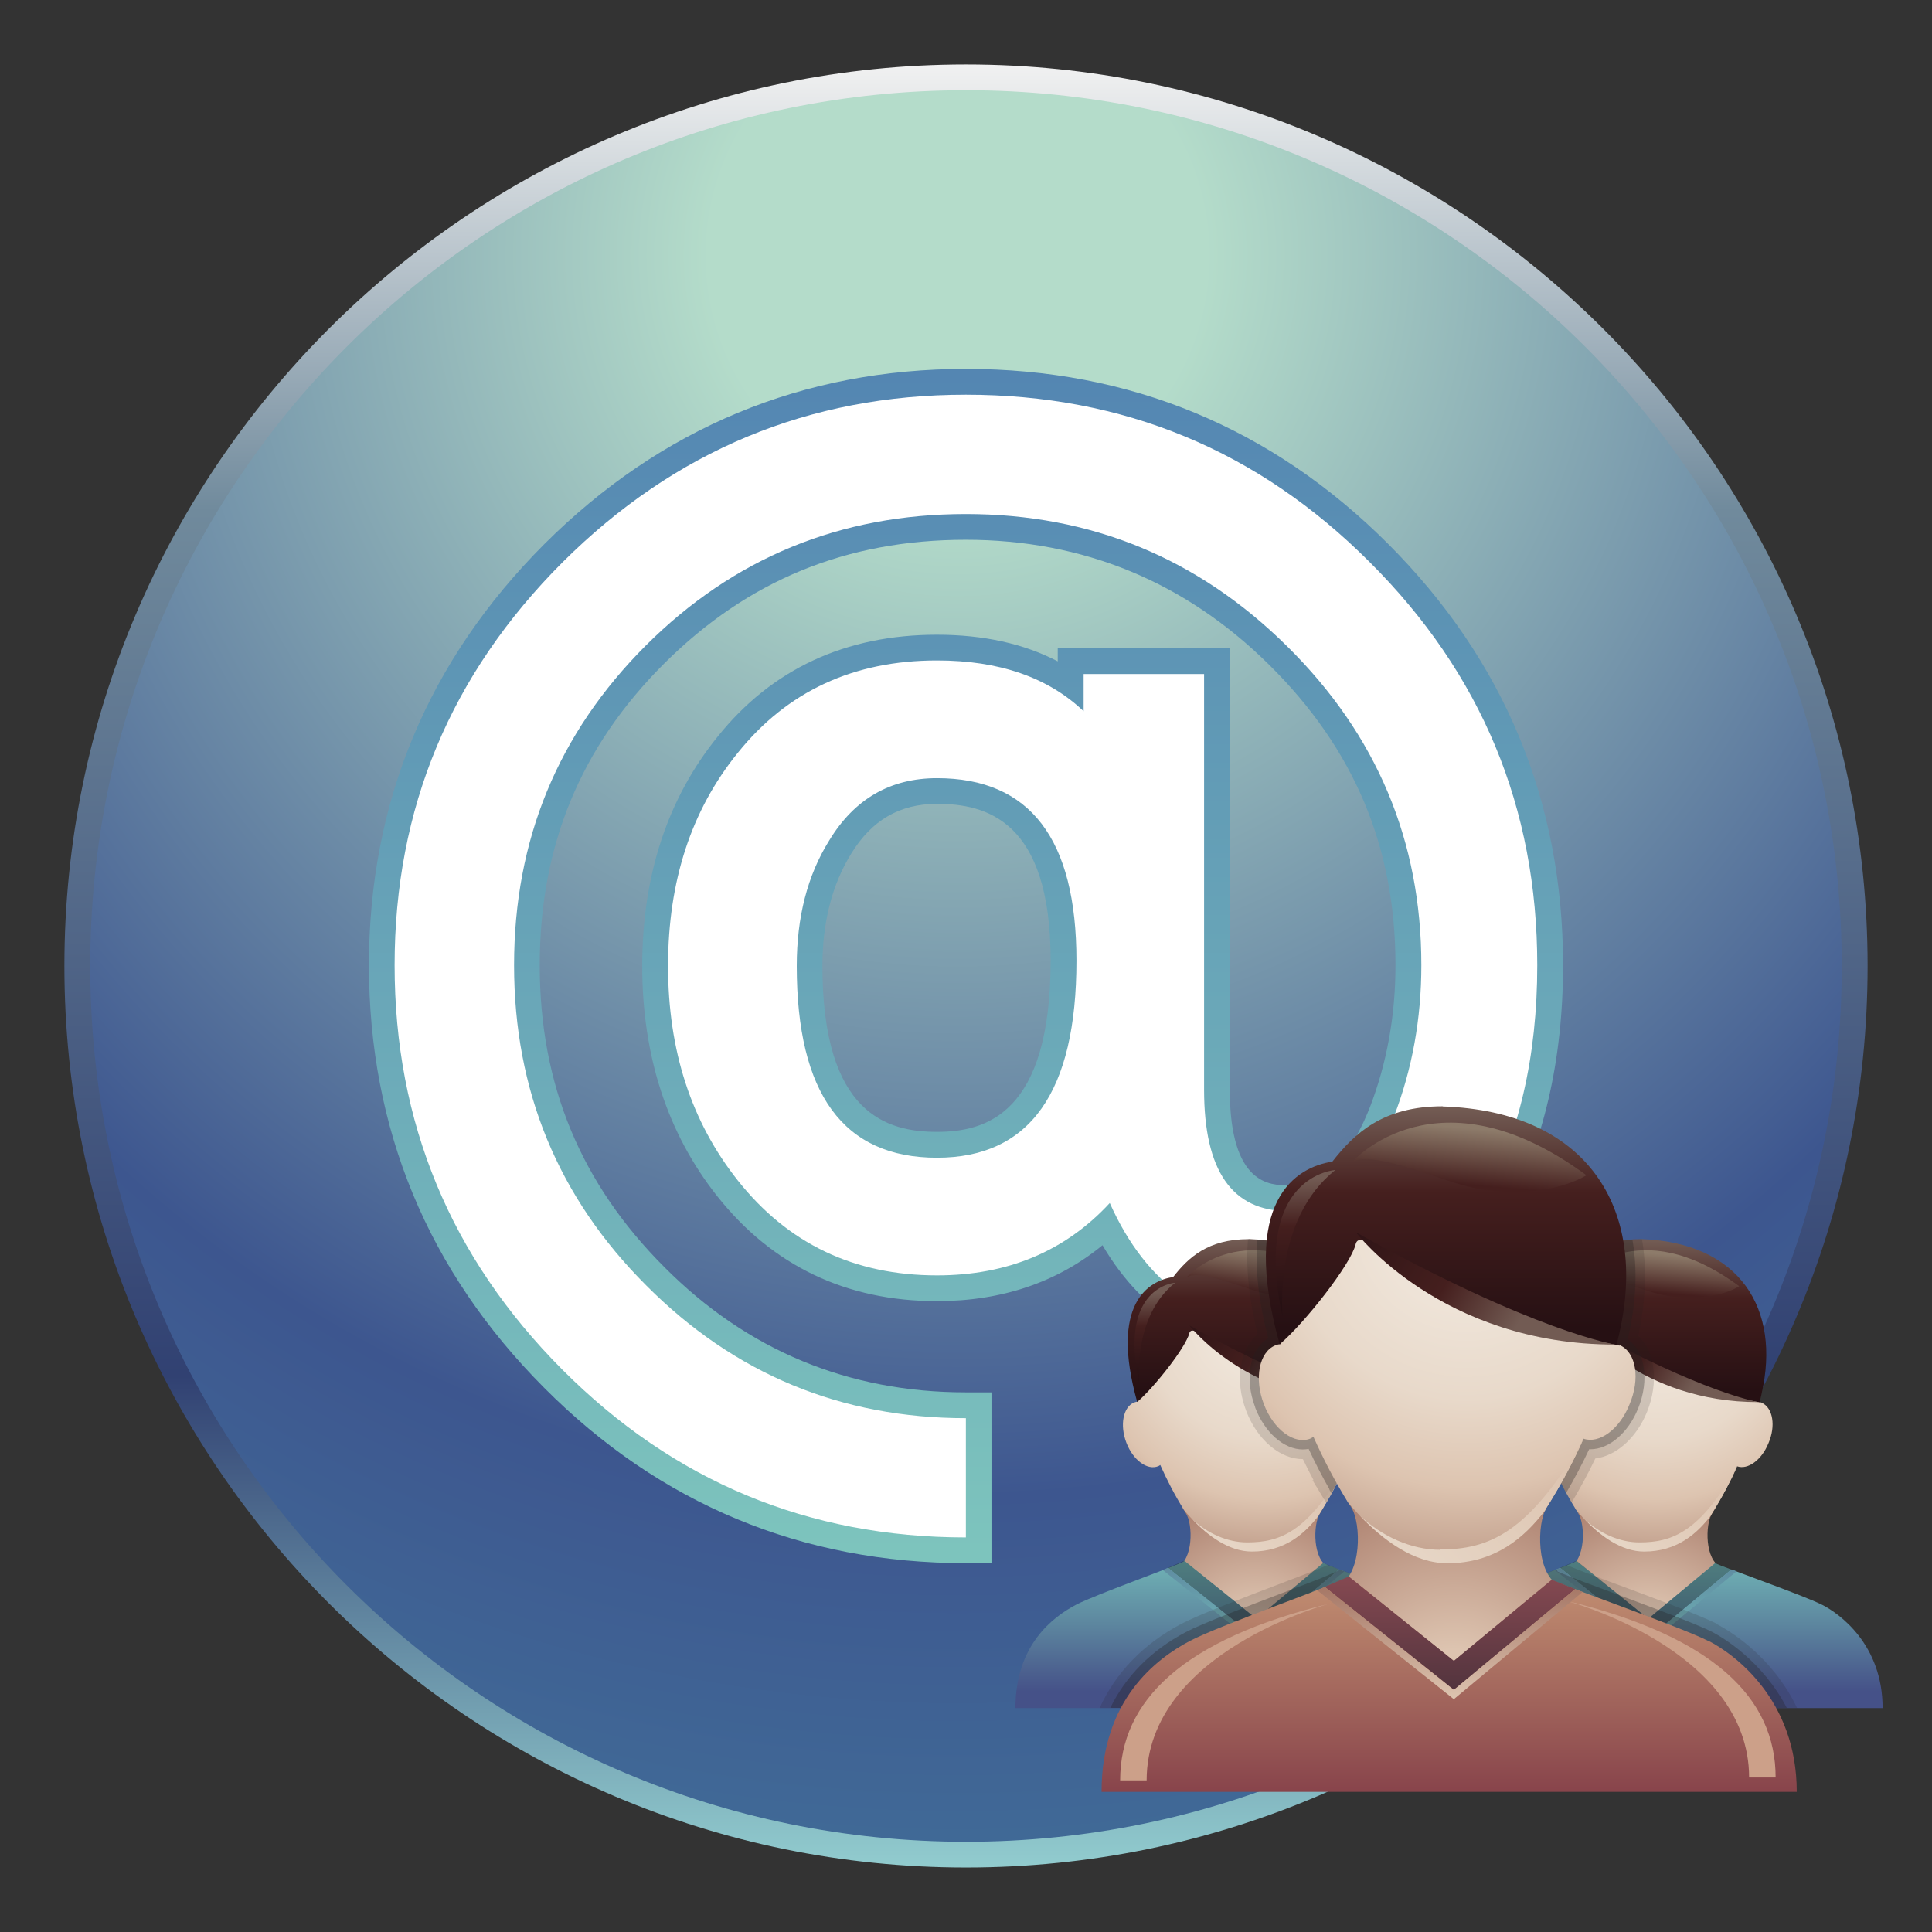 <?xml version="1.0" encoding="UTF-8"?>
<!DOCTYPE svg PUBLIC "-//W3C//DTD SVG 1.1 Tiny//EN" "http://www.w3.org/Graphics/SVG/1.1/DTD/svg11-tiny.dtd">
<svg baseProfile="tiny" height="60" viewBox="0 0 60 60" width="60" xmlns="http://www.w3.org/2000/svg" xmlns:xlink="http://www.w3.org/1999/xlink">
<rect x="0" y="0" width="60" height="60" fill="#333333" stroke="none"/>
<g>
<rect fill="none" height="60" width="60"/>
<linearGradient gradientTransform="matrix(1 0 0 -1 -282.481 -346.019)" gradientUnits="userSpaceOnUse" id="SVGID_1_" x1="312.479" x2="312.479" y1="-347.889" y2="-403.884">
<stop offset="0" style="stop-color:#F2F2F2"/>
<stop offset="0.25" style="stop-color:#708A9C"/>
<stop offset="0.73" style="stop-color:#314172"/>
<stop offset="1" style="stop-color:#91CBCE"/>
</linearGradient>
<path d="M30,57.997C14.562,57.997,2,45.439,2,30C2,14.564,14.562,2.002,30,2.002  c15.437,0,28,12.561,28,27.998C58,45.439,45.437,57.997,30,57.997L30,57.997z" fill="url(#SVGID_1_)"/>
<radialGradient cx="312.219" cy="-353.952" gradientTransform="matrix(1 0 0 -1 -282.481 -346.019)" gradientUnits="userSpaceOnUse" id="SVGID_2_" r="51.386">
<stop offset="0" style="stop-color:#B4DCCA"/>
<stop offset="0.15" style="stop-color:#B4DCCA"/>
<stop offset="0.75" style="stop-color:#3D568F"/>
<stop offset="1" style="stop-color:#416D98"/>
</radialGradient>
<path d="M57.198,30c0,15.023-12.18,27.198-27.198,27.198C14.979,57.198,2.802,45.023,2.802,30  C2.802,14.982,14.979,2.802,30,2.802C45.019,2.802,57.198,14.982,57.198,30z" fill="url(#SVGID_2_)"/>
<linearGradient gradientTransform="matrix(1 0 0 -1 -282.481 -346.019)" gradientUnits="userSpaceOnUse" id="SVGID_3_" x1="312.481" x2="312.481" y1="-357.022" y2="-394.222">
<stop offset="0" style="stop-color:#5385B2"/>
<stop offset="1" style="stop-color:#7DC4BD"/>
</linearGradient>
<path d="M29.998,48.545c-5.093,0-9.503-1.832-13.104-5.451c-3.609-3.623-5.436-8.038-5.436-13.12  c0-5.058,1.832-9.457,5.446-13.076c3.621-3.612,8.026-5.441,13.093-5.441c5.093,0,9.503,1.827,13.109,5.43  c3.604,3.604,5.436,8.005,5.436,13.087c0,2.963-0.612,5.579-1.812,7.774c-1.537,2.821-3.797,4.262-6.723,4.262  c-2.53,0-4.466-1.123-5.768-3.338c-1.409,1.153-3.133,1.736-5.143,1.736c-2.812,0-5.106-1.098-6.817-3.253  c-1.549-1.952-2.334-4.358-2.334-7.156c0-2.812,0.789-5.208,2.345-7.125c1.679-2.096,3.973-3.162,6.806-3.162  c1.447,0,2.702,0.278,3.753,0.827V20.13h5.344v13.714c0,2.966,1.27,2.966,1.813,2.966c0.39,0,1.587,0,2.543-2.438  c0.522-1.359,0.789-2.841,0.789-4.397c0-3.666-1.279-6.715-3.925-9.331c-2.603-2.575-5.772-3.881-9.419-3.881  c-3.71,0-6.776,1.26-9.374,3.85c-2.595,2.592-3.858,5.655-3.858,9.36c0,3.712,1.271,6.78,3.876,9.384  c2.57,2.581,5.713,3.884,9.355,3.884h0.798v5.305H29.998L29.998,48.545z M29.1,24.964c-1.16,0-2.03,0.509-2.665,1.547  c-0.594,0.959-0.894,2.133-0.894,3.488c0,4.619,2.029,5.152,3.558,5.152c1.513,0,3.529-0.549,3.529-5.321  C32.629,25.467,30.613,24.964,29.1,24.964L29.1,24.964z" fill="url(#SVGID_3_)"/>
<path d="M47.741,29.974c0,2.843-0.572,5.306-1.715,7.387c-1.39,2.563-3.396,3.846-6.018,3.846  c-2.552,0-4.395-1.282-5.543-3.846c-1.383,1.496-3.175,2.247-5.366,2.247c-2.57,0-4.629-0.982-6.188-2.95  c-1.44-1.818-2.164-4.029-2.164-6.659c0-2.641,0.726-4.844,2.164-6.617c1.539-1.917,3.601-2.871,6.188-2.871  c1.929,0,3.448,0.523,4.554,1.577v-1.156h3.741v12.913c0,2.511,0.868,3.767,2.613,3.767c1.424,0,2.519-0.985,3.287-2.947  c0.562-1.462,0.847-3.022,0.847-4.691c0-3.859-1.388-7.156-4.164-9.899c-2.771-2.744-6.101-4.111-9.982-4.111  c-3.896,0-7.209,1.36-9.939,4.083c-2.726,2.726-4.091,6.03-4.091,9.928c0,3.892,1.366,7.212,4.109,9.95  c2.733,2.745,6.045,4.118,9.922,4.118v3.703c-4.892,0-9.074-1.74-12.538-5.216c-3.468-3.483-5.203-7.674-5.203-12.555  c0-4.87,1.738-9.034,5.214-12.512c3.481-3.467,7.65-5.205,12.527-5.205c4.892,0,9.075,1.728,12.542,5.199  C46.006,20.913,47.741,25.087,47.741,29.974z M33.43,29.832c0-3.78-1.444-5.665-4.33-5.665c-1.443,0-2.563,0.64-3.346,1.932  c-0.68,1.087-1.01,2.386-1.01,3.901c0,3.971,1.449,5.954,4.354,5.954C31.985,35.954,33.43,33.915,33.43,29.832z" fill="#FFFFFF"/>
</g>
<g transform="matrix(1 0 0 1 30 30)">
<rect fill="none" height="30" width="30"/>
<radialGradient cx="669.4" cy="-594.3" gradientTransform="matrix(0.5 0 0 -0.5 -313.5 -276)" gradientUnits="userSpaceOnUse" id="SVGID_1__" r="11.1">
<stop offset="0" stop-color="#DDC4B0"/>
<stop offset="0.2" stop-color="#DDC4B0"/>
<stop offset="0.96" stop-color="#A57665"/>
<stop offset="1" stop-color="#A57665"/>
</radialGradient>
<path d="M23.46,18.68c-0.521-0.226-0.506-1.339-0.291-1.675,0.038-0.059,0.072-0.117,0.107-0.176h-4.365c0.035,0.059,0.069,0.116,0.107,0.176,0.215,0.336,0.23,1.448-0.291,1.675-0.522,0.228,2.428,2.202,2.428,2.202s2.81-1.98,2.29-2.2z" fill="url(#SVGID_1__)"/>
<linearGradient gradientTransform="matrix(0.5 0 0 -0.5 -313.5 -276)" gradientUnits="userSpaceOnUse" id="SVGID_2__" x1="669.2" x2="669.2" y1="-588.9" y2="-598.1">
<stop offset="0" stop-color="#70B4B6"/>
<stop offset="0.39" stop-color="#5F8BA1"/>
<stop offset="0.89" stop-color="#455188"/>
<stop offset="1" stop-color="#455188"/>
</linearGradient>
<path d="M26.59,19.84c-0.549-0.286-3.27-1.238-3.322-1.299l-2.078,1.729-2.233-1.795c-0.063,0.092-2.752,1.035-3.374,1.365-0.713,0.377-1.877,1.246-1.877,3.207h14.76c0-1.97-1.33-2.93-1.88-3.21z" fill="url(#SVGID_2__)"/>
<polygon fill="#020202" fill-opacity="0.3" points="18.45,18.69,21.19,20.88,23.77,18.74,23.27,18.54,21.19,20.27,18.96,18.47" stroke-opacity="0.3" style="enable-background:new;"/>
<linearGradient gradientTransform="matrix(0.5 0 0 -0.5 -313.5 -276)" gradientUnits="userSpaceOnUse" id="SVGID_3__" x1="669.2" x2="669.2" y1="-594.1" y2="-589.1">
<stop offset="0" stop-color="#70B4B6"/>
<stop offset="1" stop-color="#5F8BA1"/>
</linearGradient>
<polygon fill="url(#SVGID_3__)" points="21.19,20.88,18.45,18.69,18.29,18.76,21.19,21.07,23.93,18.8,23.77,18.74"/>
<radialGradient cx="669.9" cy="-573.8" gradientTransform="matrix(0.5 0 0 -0.5 -313.5 -276)" gradientUnits="userSpaceOnUse" id="SVGID_4_" r="14.9">
<stop offset="0" stop-color="#F4EDE4"/>
<stop offset="0.51" stop-color="#E8D9CA"/>
<stop offset="0.76" stop-color="#DDC4B0"/>
<stop offset="1" stop-color="#BF9C89"/>
</radialGradient>
<path d="M24.71,13.56c-0.019-0.008-0.04-0.009-0.06-0.015v-0.001c-0.004-0.001-0.006-0.002-0.006-0.002-0.033-0.008-0.063-0.014-0.094-0.016-3.644-0.635-5.317-2.654-5.442-2.119-0.101,0.425-1.122,1.346-1.657,1.805,0.004,0.021,0.008,0.039,0.012,0.06,0,0,0.02,0.094,0.06,0.254-0.042,0.005-0.084,0.014-0.124,0.03-0.341,0.145-0.447,0.702-0.238,1.248,0.209,0.545,0.652,0.871,0.994,0.728,0.021-0.009,0.039-0.023,0.058-0.036,0.198,0.445,0.44,0.922,0.739,1.4,0.498,0.594,1.262,1.287,2.105,1.287,1.02,0,1.645-0.559,2.072-1.121,0.012-0.023,0.022-0.047,0.034-0.064,0.317-0.497,0.575-0.996,0.785-1.46,0.333,0.115,0.761-0.194,0.974-0.719,0.23-0.53,0.14-1.09-0.2-1.25z" fill="url(#SVGID_4_)"/>
<linearGradient gradientTransform="matrix(0.5 0 0 -0.5 -313.5 -276)" gradientUnits="userSpaceOnUse" id="SVGID_5_" x1="666.5" x2="672.8" y1="-589.1" y2="-582.8">
<stop offset="0" stop-color="#E8D9CA"/>
<stop offset="1" stop-color="#DDC4B0"/>
</linearGradient>
<path d="M20.91,17.9c-0.621,0-1.246-0.289-1.707-0.727,0.486,0.514,1.143,1.012,1.857,1.012,1.02,0,1.645-0.559,2.072-1.121,0.011-0.023,0.021-0.047,0.034-0.064,0.317-0.497,0.575-0.996,0.785-1.46-1.15,2.03-2.01,2.36-3.03,2.36z" fill="url(#SVGID_5_)"/>
<linearGradient gradientTransform="matrix(0.5 0 0 -0.5 -313.5 -276)" gradientUnits="userSpaceOnUse" id="SVGID_6_" x1="669.1" x2="669.1" y1="-569.1" y2="-578.4">
<stop offset="0" stop-color="#725B53"/>
<stop offset="0.38" stop-color="#451F1E"/>
<stop offset="1" stop-color="#261013"/>
</linearGradient>
<path d="M20.95,8.483c-1.265,0-1.872,0.574-2.341,1.175-0.764,0.117-1.974,0.817-1.119,3.882,0.535-0.459,1.514-1.703,1.614-2.128,0.128-0.54,1.828,1.521,5.542,2.137,0.045-0.172,0.063-0.272,0.063-0.272,0.6-2.62-0.67-4.694-3.75-4.797z" fill="url(#SVGID_6_)"/>
<linearGradient gradientTransform="matrix(0.5 0 0 -0.5 -313.5 -276)" gradientUnits="userSpaceOnUse" id="SVGID_7_" x1="672.2" x2="663.8" y1="-578" y2="-573">
<stop offset="0" stop-color="#725B53"/>
<stop offset="0.36" stop-color="#451F1E"/>
<stop offset="1" stop-color="#261013"/>
</linearGradient>
<path d="M19.11,11.16s1.818,2.389,5.512,2.384c0,0-1.73-0.27-5.51-2.38z" fill="url(#SVGID_7_)"/>
<linearGradient gradientTransform="matrix(0.5 0 0 -0.5 -313.5 -276)" gradientUnits="userSpaceOnUse" id="SVGID_8_" x1="663.1" x2="663.1" y1="-572" y2="-577.3">
<stop offset="0" stop-color="#725B53"/>
<stop offset="0.38" stop-color="#451F1E"/>
<stop offset="1" stop-color="#261013"/>
</linearGradient>
<path d="M18.68,9.836s-1.78,0.106-1.12,3.123c0,0-0.22-2.07,1.12-3.124z" fill="url(#SVGID_8_)"/>
<linearGradient gradientTransform="matrix(0.5 0 0 -0.5 -313.5 -276)" gradientUnits="userSpaceOnUse" id="SVGID_9_" x1="670.2" x2="670" y1="-569.9" y2="-572.3">
<stop offset="0" stop-color="#8D7B6A"/>
<stop offset="1" stop-color="#451F1E"/>
</linearGradient>
<path d="M21.82,10.25c-0.828-0.118-2.23-0.853-2.779-0.59,0,0,1.799-2.053,4.971,0.284,0,0.004-0.76,0.516-2.19,0.306z" fill="url(#SVGID_9_)"/>
<radialGradient cx="645" cy="-594.3" gradientTransform="matrix(0.5 0 0 -0.5 -313.5 -276)" gradientUnits="userSpaceOnUse" id="SVGID_10_" r="11.1">
<stop offset="0" stop-color="#DDC4B0"/>
<stop offset="0.2" stop-color="#DDC4B0"/>
<stop offset="0.96" stop-color="#A57665"/>
<stop offset="1" stop-color="#A57665"/>
</radialGradient>
<path d="M11.28,18.68c-0.521-0.226-0.505-1.339-0.29-1.675,0.037-0.059,0.072-0.117,0.108-0.176h-4.371c0.035,0.059,0.069,0.116,0.107,0.176,0.215,0.336,0.23,1.448-0.29,1.675-0.523,0.228,2.427,2.202,2.427,2.202s2.827-1.98,2.307-2.2z" fill="url(#SVGID_10_)"/>
<linearGradient gradientTransform="matrix(0.5 0 0 -0.5 -313.5 -276)" gradientUnits="userSpaceOnUse" id="SVGID_11_" x1="644.8" x2="644.8" y1="-588.9" y2="-598.1">
<stop offset="0" stop-color="#70B4B6"/>
<stop offset="0.39" stop-color="#5F8BA1"/>
<stop offset="0.89" stop-color="#455188"/>
<stop offset="1" stop-color="#455188"/>
</linearGradient>
<path d="M14.42,19.84c-0.549-0.286-3.271-1.238-3.322-1.299l-2.079,1.729-2.233-1.795c-0.063,0.092-2.752,1.035-3.375,1.365-0.712,0.377-1.876,1.246-1.876,3.207h14.76c-0.01-1.97-1.34-2.93-1.88-3.21z" fill="url(#SVGID_11_)"/>
<polygon fill="#020202" fill-opacity="0.3" points="6.272,18.69,9.015,20.88,11.59,18.74,11.09,18.54,9.015,20.27,6.781,18.47" stroke-opacity="0.3" style="enable-background:new;"/>
<linearGradient gradientTransform="matrix(0.5 0 0 -0.5 -313.5 -276)" gradientUnits="userSpaceOnUse" id="SVGID_12_" x1="644.9" x2="644.9" y1="-594.1" y2="-589.1">
<stop offset="0" stop-color="#70B4B6"/>
<stop offset="1" stop-color="#5F8BA1"/>
</linearGradient>
<polygon fill="url(#SVGID_12_)" points="9.015,20.88,6.271,18.69,6.113,18.76,9.015,21.07,11.75,18.8,11.59,18.74"/>
<radialGradient cx="645.6" cy="-573.8" gradientTransform="matrix(0.5 0 0 -0.5 -313.5 -276)" gradientUnits="userSpaceOnUse" id="SVGID_13_" r="14.9">
<stop offset="0" stop-color="#F4EDE4"/>
<stop offset="0.51" stop-color="#E8D9CA"/>
<stop offset="0.76" stop-color="#DDC4B0"/>
<stop offset="1" stop-color="#BF9C89"/>
</radialGradient>
<path d="M12.53,13.56c-0.019-0.008-0.04-0.009-0.059-0.015v-0.001c-0.004-0.001-0.007-0.002-0.012-0.002-0.028-0.008-0.057-0.014-0.087-0.016-3.645-0.635-5.317-2.654-5.443-2.119-0.102,0.425-1.123,1.346-1.658,1.805,0.004,0.021,0.008,0.039,0.012,0.06,0,0,0.02,0.094,0.06,0.254-0.043,0.005-0.085,0.014-0.124,0.03-0.341,0.145-0.447,0.702-0.239,1.248,0.209,0.545,0.653,0.871,0.995,0.728,0.021-0.009,0.039-0.023,0.058-0.036,0.198,0.445,0.44,0.922,0.738,1.4,0.499,0.594,1.263,1.287,2.106,1.287,1.02,0,1.645-0.559,2.073-1.121,0.011-0.023,0.022-0.047,0.034-0.064,0.318-0.497,0.576-0.996,0.785-1.46,0.334,0.115,0.761-0.194,0.973-0.719,0.23-0.53,0.14-1.09-0.2-1.25z" fill="url(#SVGID_13_)"/>
<linearGradient gradientTransform="matrix(0.5 0 0 -0.5 -313.5 -276)" gradientUnits="userSpaceOnUse" id="SVGID_14_" x1="642.2" x2="648.5" y1="-589.1" y2="-582.8">
<stop offset="0" stop-color="#E8D9CA"/>
<stop offset="1" stop-color="#DDC4B0"/>
</linearGradient>
<path d="M8.729,17.9c-0.621,0-1.247-0.289-1.708-0.727,0.487,0.514,1.144,1.012,1.858,1.012,1.02,0,1.645-0.559,2.073-1.121,0.011-0.023,0.022-0.047,0.034-0.064,0.318-0.497,0.576-0.996,0.785-1.46-1.15,2.03-2.011,2.36-3.031,2.36z" fill="url(#SVGID_14_)"/>
<linearGradient gradientTransform="matrix(0.5 0 0 -0.5 -313.5 -276)" gradientUnits="userSpaceOnUse" id="SVGID_15_" x1="644.7" x2="644.7" y1="-569.1" y2="-578.4">
<stop offset="0" stop-color="#725B53"/>
<stop offset="0.38" stop-color="#451F1E"/>
<stop offset="1" stop-color="#261013"/>
</linearGradient>
<path d="M8.776,8.483c-1.265,0-1.872,0.574-2.342,1.175-0.763,0.117-1.973,0.817-1.118,3.882,0.535-0.459,1.514-1.703,1.615-2.128,0.127-0.54,1.828,1.521,5.542,2.137,0.043-0.172,0.063-0.272,0.063-0.272,0.59-2.62-0.68-4.694-3.754-4.797z" fill="url(#SVGID_15_)"/>
<linearGradient gradientTransform="matrix(0.5 0 0 -0.5 -313.5 -276)" gradientUnits="userSpaceOnUse" id="SVGID_16_" x1="647.9" x2="639.5" y1="-578" y2="-573">
<stop offset="0" stop-color="#725B53"/>
<stop offset="0.36" stop-color="#451F1E"/>
<stop offset="1" stop-color="#261013"/>
</linearGradient>
<path d="M6.936,11.16s1.818,2.389,5.513,2.384c0,0-1.74-0.27-5.514-2.38z" fill="url(#SVGID_16_)"/>
<linearGradient gradientTransform="matrix(0.5 0 0 -0.5 -313.5 -276)" gradientUnits="userSpaceOnUse" id="SVGID_17_" x1="638.7" x2="638.8" y1="-572.3" y2="-577.7">
<stop offset="0" stop-color="#725B53"/>
<stop offset="0.38" stop-color="#451F1E"/>
<stop offset="1" stop-color="#261013"/>
</linearGradient>
<path d="M6.498,9.836s-1.779,0.106-1.119,3.123c0,0-0.218-2.07,1.119-3.124z" fill="url(#SVGID_17_)"/>
<linearGradient gradientTransform="matrix(0.5 0 0 -0.5 -313.5 -276)" gradientUnits="userSpaceOnUse" id="SVGID_18_" x1="645.9" x2="645.6" y1="-569.9" y2="-572.3">
<stop offset="0" stop-color="#8D7B6A"/>
<stop offset="1" stop-color="#451F1E"/>
</linearGradient>
<path d="M9.639,10.25c-0.828-0.118-2.23-0.853-2.78-0.59,0,0,1.8-2.053,4.973,0.284,0,0.004-0.76,0.516-2.191,0.306z" fill="url(#SVGID_18_)"/>
<path d="M23.32,20.43c-0.506-0.264-2.081-0.849-3.348-1.317l-0.711-0.265-0.128-0.053-0.166-0.063-0.317-0.128-0.196,0.086c-0.001,0.002-0.003,0.002-0.004,0.003h-0.001c-0.826,0.323-2.406,0.897-2.865,1.143-0.178,0.095-0.385,0.222-0.596,0.388-0.221-0.183-0.426-0.311-0.573-0.388-0.395-0.205-1.904-0.753-2.746-1.067l-0.078-0.031-0.002,0.001-0.349-0.142-0.317,0.139c-0.311,0.122-0.693,0.268-1.103,0.424l-0.038,0.014c-1.21,0.461-2.582,0.982-3.107,1.262-1.177,0.625-2.025,1.51-2.525,2.609h21.66c-0.77-1.62-2.12-2.41-2.48-2.6z" fill="#222021" fill-opacity="0.15" stroke-opacity="0.15" style="enable-background:new;"/>
<path d="M9.052,11.44c-0.561,0.477-0.712,1.432-0.349,2.38,0.342,0.894,1.048,1.494,1.758,1.494h0.002c0.106,0.221,0.217,0.439,0.331,0.654h-0.033l0.271,0.448s0.071,0.115,0.154,0.253c0.226-0.383,0.424-0.765,0.586-1.123,0.334,0.115,0.761-0.194,0.973-0.719,0.22-0.542,0.125-1.106-0.212-1.259-0.019-0.008-0.04-0.009-0.059-0.015v-0.001c-0.004-0.001-0.007-0.002-0.012-0.002-0.028-0.008-0.057-0.014-0.087-0.016-0.007-0.002-0.012-0.003-0.019-0.005-0.015-0.003-0.032-0.007-0.05-0.011,0.057,0.011,0.109,0.023,0.167,0.033,0.043-0.172,0.063-0.272,0.063-0.272,0.583-2.617-0.686-4.69-3.761-4.793-0.006,0-0.01,0.001-0.017,0.001-0.072,0.839,0.021,1.822,0.3,2.962z" fill="#222021" fill-opacity="0.15" stroke-opacity="0.15" style="enable-background:new;"/>
<path d="M18.61,9.658c-0.764,0.117-1.973,0.817-1.119,3.879-0.033,0.006-0.064,0.011-0.096,0.023-0.342,0.145-0.447,0.702-0.238,1.248,0.209,0.545,0.652,0.871,0.994,0.728,0.021-0.009,0.039-0.023,0.058-0.036,0.165,0.371,0.364,0.766,0.599,1.163,0.263-0.441,0.512-0.897,0.736-1.369,0.646-0.077,1.279-0.639,1.605-1.444,0.371-0.919,0.253-1.873-0.272-2.37,0.235-1.062,0.272-2.073,0.117-2.993-0.015-0.001-0.028-0.003-0.043-0.003-1.26-0.001-1.87,0.574-2.34,1.174zm-1.11,3.882c0.007-0.006,0.015-0.013,0.021-0.019,0,0.005,0.002,0.008,0.002,0.013,0,0-0.01,0.01-0.02,0.01zm1.76-2.21c-0.009-0.002-0.021-0.007-0.029-0.008,0.01,0,0.02,0.01,0.03,0.01z" fill="#222021" fill-opacity="0.15" stroke-opacity="0.15" style="enable-background:new;"/>
<path d="M23.19,20.69c-0.49-0.256-2.057-0.836-3.314-1.305l-0.719-0.266-0.123-0.051-0.172-0.065-0.484-0.194c-0.016-0.021-0.027-0.051-0.041-0.073-0.85,0.327-2.31,0.862-2.746,1.097-0.179,0.094-0.386,0.221-0.597,0.387-0.221-0.182-0.426-0.311-0.573-0.387-0.395-0.205-1.904-0.754-2.746-1.068l-0.042-0.018-0.596,0.261c-0.32,0.125-0.719,0.276-1.144,0.438-1.202,0.457-2.565,0.975-3.074,1.244-1.071,0.568-1.857,1.363-2.338,2.35h21.01c-0.76-1.46-1.98-2.18-2.3-2.35z" fill="#222021" fill-opacity="0.3" stroke-opacity="0.3" style="enable-background:new;"/>
<path d="M8.979,13.71c0.298,0.78,0.894,1.304,1.481,1.304,0.062,0,0.122-0.005,0.181-0.017,0.202,0.433,0.419,0.854,0.651,1.261h-0.009l0.068,0.113c0.155-0.283,0.3-0.563,0.419-0.829,0.334,0.115,0.761-0.194,0.973-0.719,0.22-0.542,0.125-1.106-0.212-1.259-0.019-0.008-0.04-0.009-0.059-0.015v-0.001c-0.004-0.001-0.007-0.002-0.012-0.002-0.028-0.008-0.057-0.014-0.087-0.016-0.007-0.002-0.012-0.003-0.019-0.005-0.015-0.003-0.032-0.007-0.05-0.011,0.057,0.011,0.109,0.023,0.167,0.033,0.043-0.172,0.063-0.272,0.063-0.272,0.564-2.535-0.613-4.556-3.483-4.772-0.08,0.847,0.026,1.864,0.336,3.057-0.57,0.33-0.751,1.24-0.404,2.15z" fill="#222021" fill-opacity="0.3" stroke-opacity="0.3" style="enable-background:new;"/>
<path d="M18.61,9.658c-0.764,0.117-1.973,0.817-1.119,3.879-0.033,0.006-0.064,0.011-0.096,0.023-0.342,0.145-0.447,0.702-0.238,1.248,0.209,0.545,0.652,0.871,0.994,0.728,0.021-0.009,0.039-0.023,0.058-0.036,0.124,0.278,0.269,0.569,0.429,0.864,0.256-0.439,0.497-0.891,0.715-1.357,0.014,0.001,0.025,0.001,0.039,0.001,0.58,0,1.177-0.511,1.483-1.27,0.358-0.884,0.21-1.785-0.325-2.144,0.025-0.106,0.036-0.166,0.036-0.166,0.233-1.043,0.267-2.035,0.11-2.931-1.08,0.083-1.64,0.612-2.08,1.169zm-1.11,3.882c0.007-0.006,0.015-0.013,0.021-0.019,0,0.005,0.002,0.008,0.002,0.013,0,0-0.01,0.01-0.02,0.01zm1.76-2.21c-0.009-0.002-0.021-0.007-0.029-0.008,0.01,0,0.02,0.01,0.03,0.01z" fill="#222021" fill-opacity="0.3" stroke-opacity="0.3" style="enable-background:new;"/>
<radialGradient cx="657.3" cy="-597.7" gradientTransform="matrix(0.5 0 0 -0.5 -313.5 -276)" gradientUnits="userSpaceOnUse" id="SVGID_19_" r="16.23">
<stop offset="0" stop-color="#DDC4B0"/>
<stop offset="0.2" stop-color="#DDC4B0"/>
<stop offset="0.96" stop-color="#A57665"/>
<stop offset="1" stop-color="#A57665"/>
</radialGradient>
<path d="M18.46,19.26c-0.764-0.332-0.738-1.957-0.424-2.448,0.055-0.086,0.104-0.172,0.156-0.258h-6.385c0.053,0.086,0.103,0.172,0.157,0.258,0.315,0.491,0.34,2.116-0.424,2.448-0.764,0.331,3.549,3.219,3.549,3.219s4.11-2.89,3.35-3.22z" fill="url(#SVGID_19_)"/>
<linearGradient gradientTransform="matrix(0.5 0 0 -0.5 -313.5 -276)" gradientUnits="userSpaceOnUse" id="SVGID_20_" x1="657" x2="657" y1="-589.9" y2="-603.3">
<stop offset="0" stop-color="#C39072"/>
<stop offset="1" stop-color="#88444B"/>
</linearGradient>
<path d="M23.05,20.96c-0.803-0.418-4.781-1.811-4.857-1.896l-3.04,2.524-3.266-2.623c-0.09,0.134-4.023,1.512-4.934,1.995-1.042,0.553-2.743,1.822-2.743,4.688h21.59c0-2.87-1.94-4.28-2.74-4.69z" fill="url(#SVGID_20_)"/>
<linearGradient gradientTransform="matrix(0.5 0 0 -0.5 -313.5 -276)" gradientUnits="userSpaceOnUse" id="SVGID_21_" x1="657.1" x2="657.1" y1="-589" y2="-596.9">
<stop offset="0" stop-color="#8C4C54"/>
<stop offset="1" stop-color="#53343E"/>
</linearGradient>
<polygon fill="url(#SVGID_21_)" points="11.14,19.28,15.15,22.48,18.92,19.35,18.19,19.06,15.15,21.58,11.89,18.96"/>
<path d="M11.33,19.79s-5.72,1.493-5.72,5.502h-0.823c0-2.46,1.922-4.38,6.543-5.5z" fill="#CCA089"/>
<path d="M18.6,19.7s5.72,1.494,5.72,5.502h0.824c0-2.47-1.92-4.38-6.54-5.5z" fill="#CCA089"/>
<linearGradient gradientTransform="matrix(0.5 0 0 -0.5 -313.5 -276)" gradientUnits="userSpaceOnUse" id="SVGID_22_" x1="657.1" x2="657.1" y1="-597.5" y2="-590.2">
<stop offset="0" stop-color="#DDC4B0"/>
<stop offset="0.96" stop-color="#A57665"/>
<stop offset="1" stop-color="#A57665"/>
</linearGradient>
<polygon fill="url(#SVGID_22_)" points="15.15,22.48,11.14,19.28,10.91,19.39,15.15,22.77,19.15,19.44,18.92,19.35"/>
<radialGradient cx="658.1" cy="-567.8" gradientTransform="matrix(0.5 0 0 -0.5 -313.5 -276)" gradientUnits="userSpaceOnUse" id="SVGID_23_" r="21.78">
<stop offset="0" stop-color="#F4EDE4"/>
<stop offset="0.51" stop-color="#E8D9CA"/>
<stop offset="0.76" stop-color="#DDC4B0"/>
<stop offset="1" stop-color="#BF9C89"/>
</radialGradient>
<path d="M20.29,11.79c-0.026-0.013-0.058-0.015-0.086-0.022v-0.002c-0.005-0.001-0.01-0.002-0.017-0.003-0.041-0.011-0.084-0.021-0.127-0.022-5.331-0.928-7.775-3.88-7.959-3.099-0.147,0.622-1.641,1.968-2.424,2.639,0.007,0.03,0.01,0.057,0.018,0.087,0,0,0.027,0.138,0.086,0.372-0.062,0.007-0.123,0.02-0.182,0.045-0.498,0.21-0.654,1.026-0.349,1.823,0.305,0.798,0.956,1.274,1.454,1.065,0.03-0.014,0.057-0.035,0.085-0.054,0.289,0.65,0.645,1.348,1.079,2.047,0.729,0.866,1.846,1.883,3.079,1.883,1.49,0,2.404-0.815,3.031-1.64,0.017-0.033,0.031-0.066,0.053-0.095,0.465-0.728,0.842-1.455,1.145-2.134,0.488,0.168,1.113-0.284,1.424-1.051,0.35-0.81,0.21-1.63-0.29-1.85z" fill="url(#SVGID_23_)"/>
<linearGradient gradientTransform="matrix(0.5 0 0 -0.5 -313.5 -276)" gradientUnits="userSpaceOnUse" id="SVGID_24_" x1="653.2" x2="662.4" y1="-590.1" y2="-580.9">
<stop offset="0" stop-color="#E8D9CA"/>
<stop offset="1" stop-color="#DDC4B0"/>
</linearGradient>
<path d="M14.73,18.13c-0.908,0-1.822-0.423-2.496-1.06,0.713,0.748,1.672,1.478,2.716,1.478,1.491,0,2.403-0.815,3.032-1.64,0.016-0.033,0.031-0.066,0.051-0.095,0.465-0.728,0.842-1.455,1.146-2.134-1.7,2.95-2.96,3.44-4.45,3.44z" fill="url(#SVGID_24_)"/>
<linearGradient gradientTransform="matrix(0.5 0 0 -0.5 -313.5 -276)" gradientUnits="userSpaceOnUse" id="SVGID_25_" x1="656.8" x2="656.8" y1="-560.9" y2="-574.5">
<stop offset="0" stop-color="#725B53"/>
<stop offset="0.38" stop-color="#451F1E"/>
<stop offset="1" stop-color="#261013"/>
</linearGradient>
<path d="M14.8,4.357c-1.847,0-2.736,0.84-3.423,1.718-1.12,0.172-2.884,1.195-1.636,5.675,0.783-0.67,2.214-2.489,2.361-3.111,0.186-0.788,2.672,2.226,8.103,3.124,0.063-0.251,0.093-0.398,0.093-0.398,0.86-3.821-0.99-6.853-5.49-7.003z" fill="url(#SVGID_25_)"/>
<linearGradient gradientTransform="matrix(0.5 0 0 -0.5 -313.5 -276)" gradientUnits="userSpaceOnUse" id="SVGID_26_" x1="661.5" x2="649.2" y1="-573.9" y2="-566.6">
<stop offset="0" stop-color="#725B53"/>
<stop offset="0.36" stop-color="#451F1E"/>
<stop offset="1" stop-color="#261013"/>
</linearGradient>
<path d="M12.11,8.272s2.658,3.492,8.059,3.485c0,0-2.54-0.4-8.06-3.488z" fill="url(#SVGID_26_)"/>
<linearGradient gradientTransform="matrix(0.5 0 0 -0.5 -313.5 -276)" gradientUnits="userSpaceOnUse" id="SVGID_27_" x1="648.1" x2="648.2" y1="-565.2" y2="-573">
<stop offset="0" stop-color="#725B53"/>
<stop offset="0.38" stop-color="#451F1E"/>
<stop offset="1" stop-color="#261013"/>
</linearGradient>
<path d="M11.47,6.335s-2.603,0.155-1.637,4.566c0.003,0-0.315-3.019,1.637-4.565z" fill="url(#SVGID_27_)"/>
<linearGradient gradientTransform="matrix(0.5 0 0 -0.5 -313.5 -276)" gradientUnits="userSpaceOnUse" id="SVGID_28_" x1="658.5" x2="658.2" y1="-562.1" y2="-565.6">
<stop offset="0" stop-color="#8D7B6A"/>
<stop offset="1" stop-color="#451F1E"/>
</linearGradient>
<path d="M16.06,6.946c-1.212-0.173-3.263-1.247-4.065-0.863,0,0,2.63-3,7.271,0.415,0,0-1.11,0.747-3.21,0.448z" fill="url(#SVGID_28_)"/>
<rect fill="none" height="30" width="30"/>
</g>
</svg>
